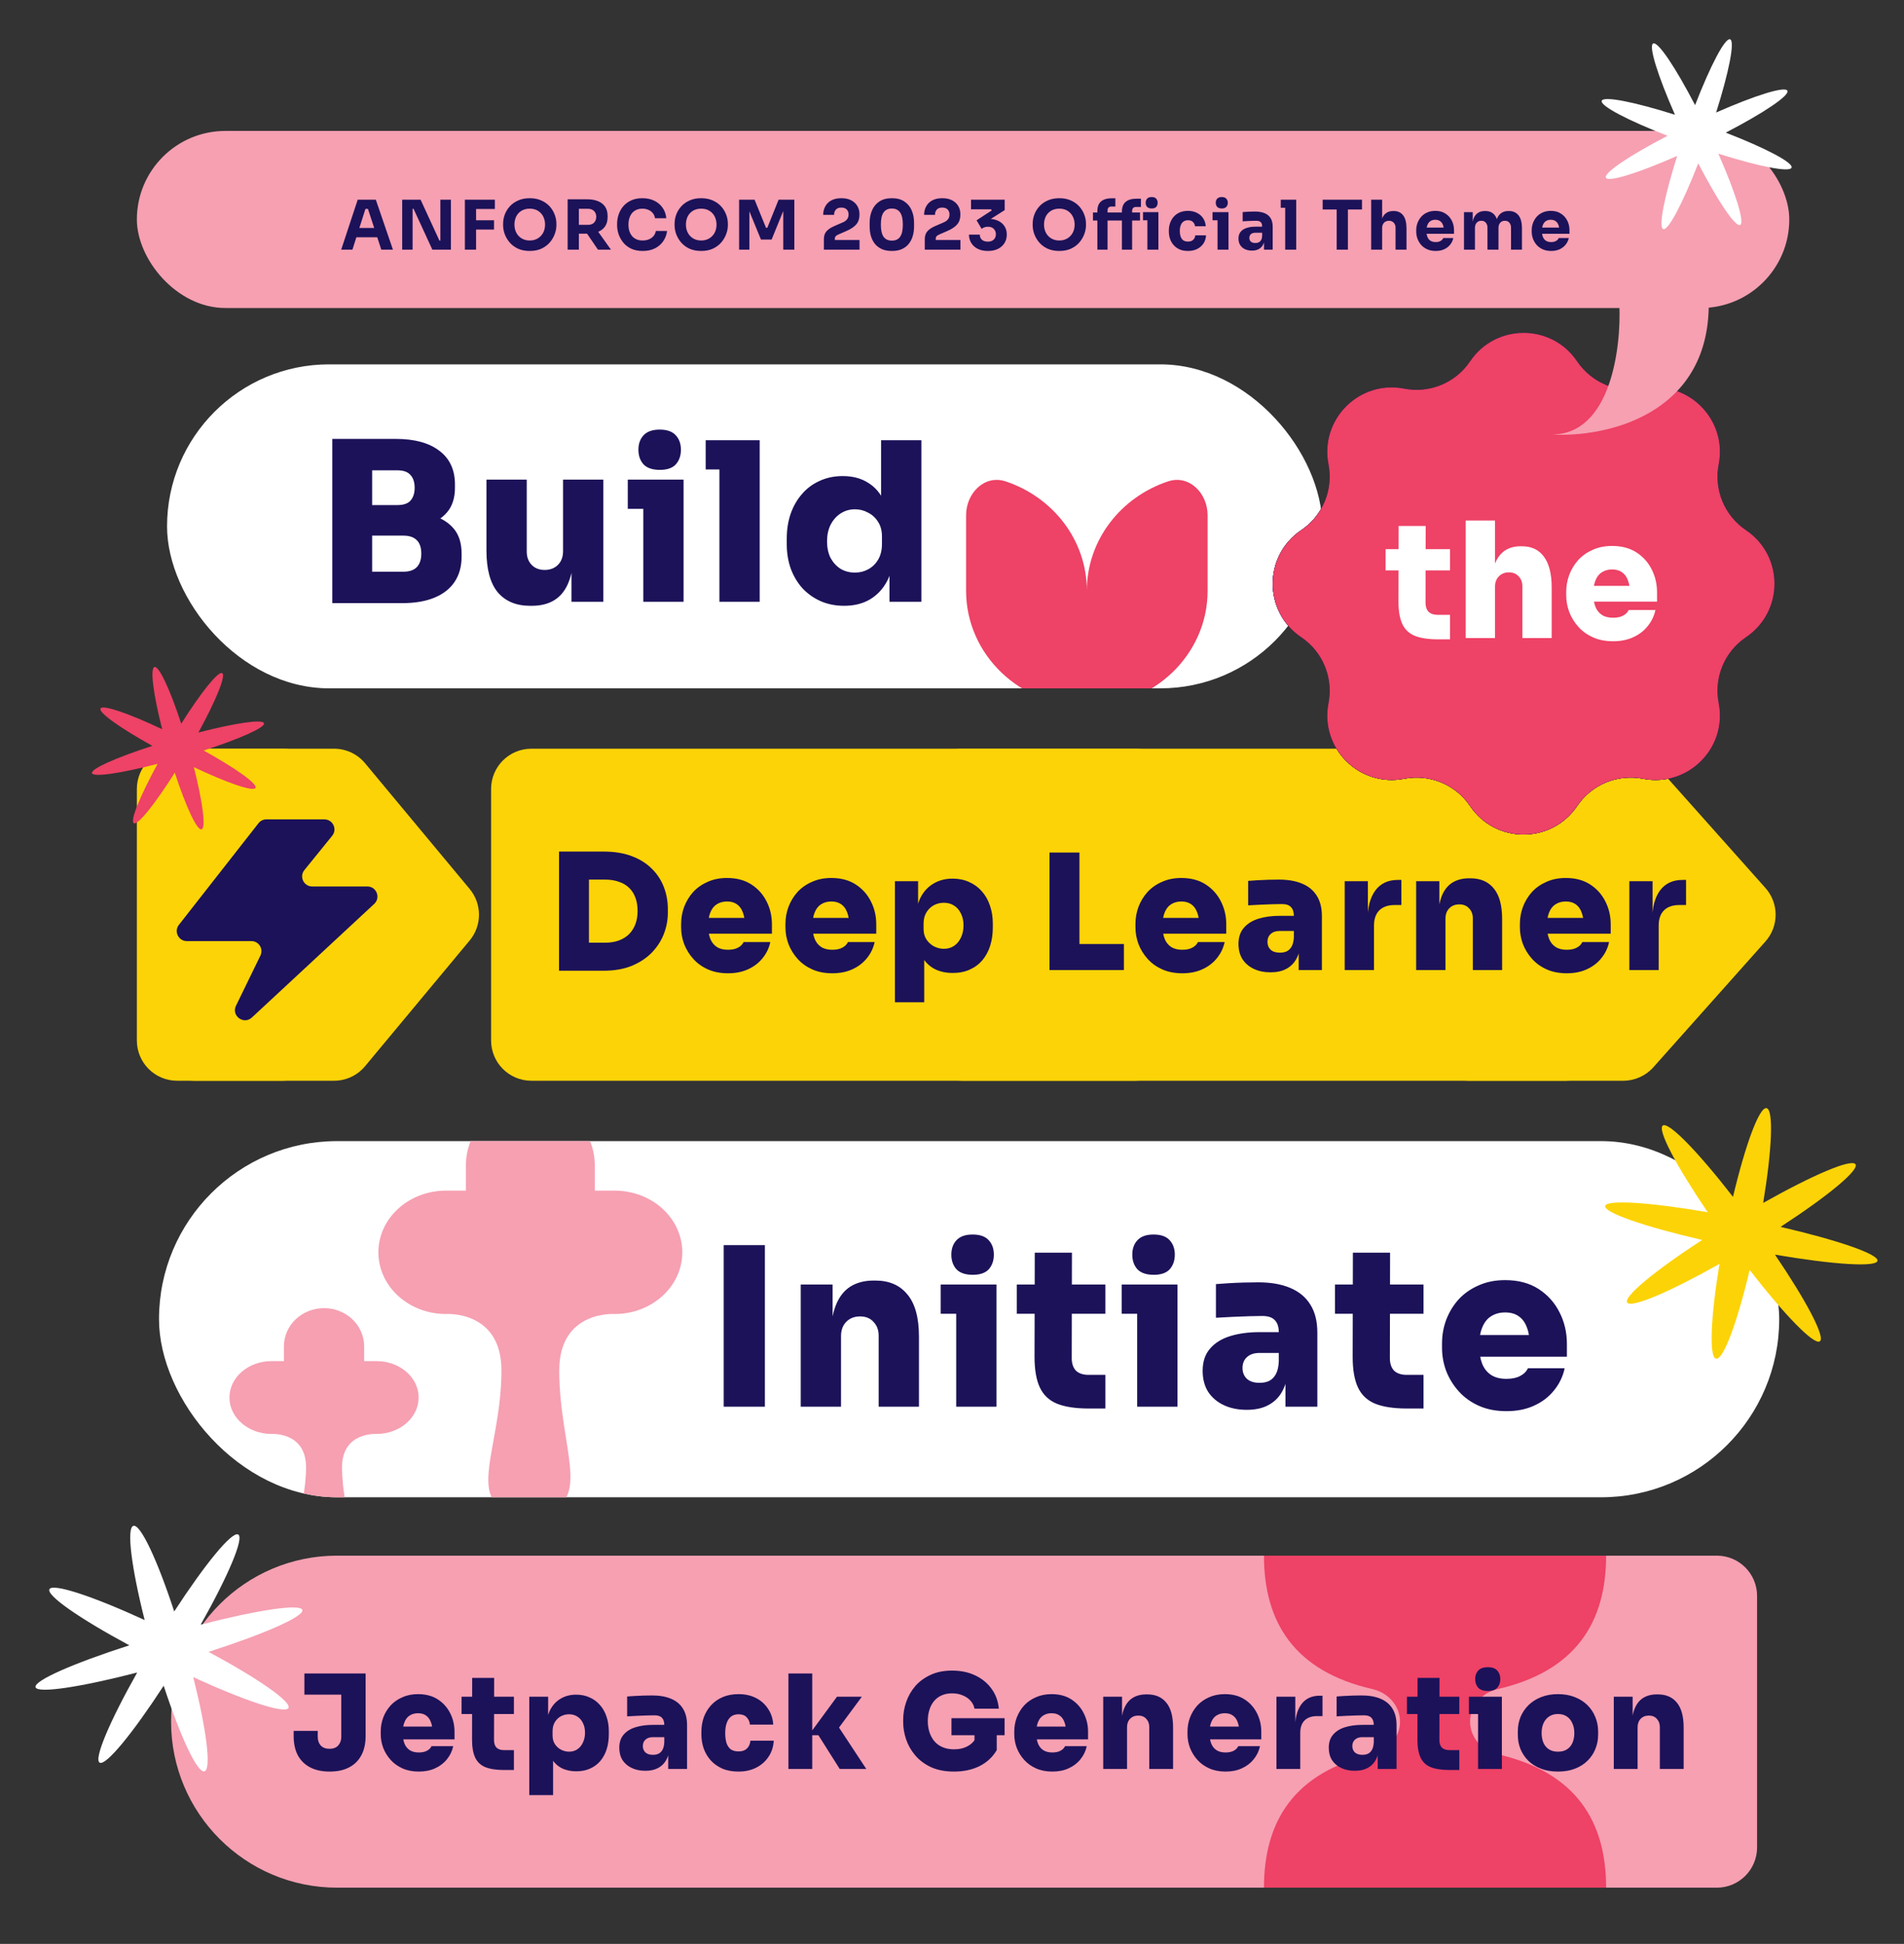 <svg width="946" height="966" viewBox="0 0 946 966" fill="none" xmlns="http://www.w3.org/2000/svg">
<rect x="0" y="0" width="946" height="966" fill="#333333" stroke="none"/>
<g clip-path="url(#clip0_1686_904)">
<rect x="83" y="181.066" width="574" height="161" rx="80.5" fill="white"/>
<path d="M540 293.566C540 268.411 523.144 247.028 499.666 239.226C489.184 235.742 480 245.02 480 256.066V293.566C480 325.322 506.863 351.066 540 351.066C573.137 351.066 600 325.322 600 293.566V256.066C600 245.02 590.816 235.742 580.334 239.226C556.856 247.028 540 268.411 540 293.566Z" fill="#EE4266"/>
</g>
<path d="M564 372.066C575.046 372.066 584 381.02 584 392.066V517.066C584 528.112 575.046 537.066 564 537.066H264C252.954 537.066 244 528.112 244 517.066V392.066C244 381.02 252.954 372.066 264 372.066L564 372.066Z" fill="#FCD307"/>
<path d="M778 372.066C789.046 372.066 798 381.02 798 392.066V517.066C798 528.112 789.046 537.066 778 537.066H478C466.954 537.066 458 528.112 458 517.066V392.066C458 381.02 466.954 372.066 478 372.066L778 372.066Z" fill="#FCD307"/>
<path d="M806.534 372.066C812.239 372.066 817.673 374.502 821.468 378.762L877.148 441.262C883.903 448.845 883.903 460.287 877.148 467.87L821.468 530.37C817.673 534.63 812.239 537.066 806.534 537.066H729.595C718.773 537.066 710 528.293 710 517.471C710 506.649 718.773 497.876 729.595 497.876H741.26C767.649 497.876 789.042 478.486 789.042 454.566C789.042 430.646 767.649 411.255 741.26 411.255H729.595C718.773 411.255 710 402.483 710 391.661C710 380.839 718.773 372.066 729.595 372.066H806.534Z" fill="#FCD307"/>
<path d="M182.701 299.726V284.106H200.411C203.418 284.106 205.655 283.336 207.121 281.796C208.588 280.256 209.321 278.019 209.321 275.086C209.321 272.153 208.588 269.953 207.121 268.486C205.655 266.946 203.418 266.176 200.411 266.176H182.701V254.076H199.751C205.398 254.076 210.458 254.773 214.931 256.166C219.405 257.486 222.925 259.686 225.491 262.766C228.058 265.846 229.341 269.953 229.341 275.086V276.626C229.341 281.466 228.205 285.609 225.931 289.056C223.658 292.503 220.321 295.143 215.921 296.976C211.521 298.809 206.131 299.726 199.751 299.726H182.701ZM165.101 299.726V218.106H184.901V299.726H165.101ZM182.701 263.096V250.996H197.441C200.448 250.996 202.611 250.263 203.931 248.796C205.325 247.256 206.021 245.129 206.021 242.416C206.021 239.629 205.325 237.503 203.931 236.036C202.611 234.496 200.448 233.726 197.441 233.726H182.701V218.106H196.561C205.948 218.106 213.208 220.086 218.341 224.046C223.475 227.933 226.041 233.506 226.041 240.766V242.416C226.041 247.476 224.721 251.546 222.081 254.626C219.515 257.633 215.995 259.796 211.521 261.116C207.121 262.436 202.135 263.096 196.561 263.096H182.701ZM263.363 301.046C256.47 301.046 251.116 298.809 247.303 294.336C243.563 289.789 241.693 282.859 241.693 273.546V238.346H261.713V274.096C261.713 276.809 262.52 279.009 264.133 280.696C265.746 282.383 267.91 283.226 270.623 283.226C273.336 283.226 275.536 282.383 277.223 280.696C278.91 279.009 279.753 276.736 279.753 273.876V238.346H299.773V299.066H283.933V273.546H285.033C285.033 279.779 284.226 284.949 282.613 289.056C281.073 293.089 278.763 296.096 275.683 298.076C272.603 300.056 268.79 301.046 264.243 301.046H263.363ZM319.616 299.066V238.346H339.636V299.066H319.616ZM311.916 252.866V238.346H339.636V252.866H311.916ZM327.866 233.506C324.199 233.506 321.486 232.589 319.726 230.756C318.039 228.849 317.196 226.429 317.196 223.496C317.196 220.563 318.039 218.179 319.726 216.346C321.486 214.439 324.163 213.486 327.756 213.486C331.423 213.486 334.099 214.439 335.786 216.346C337.473 218.179 338.316 220.563 338.316 223.496C338.316 226.429 337.473 228.849 335.786 230.756C334.099 232.589 331.459 233.506 327.866 233.506ZM357.434 299.066V218.766H377.454V299.066H357.434ZM350.614 233.286V218.766H377.454V233.286H350.614ZM419.388 301.046C415.135 301.046 411.248 300.276 407.728 298.736C404.281 297.196 401.275 295.069 398.708 292.356C396.215 289.569 394.271 286.306 392.878 282.566C391.558 278.826 390.898 274.756 390.898 270.356V267.716C390.898 263.316 391.521 259.246 392.768 255.506C394.088 251.693 395.958 248.393 398.378 245.606C400.798 242.746 403.731 240.546 407.178 239.006C410.625 237.393 414.475 236.586 418.728 236.586C423.641 236.586 427.821 237.686 431.268 239.886C434.788 242.013 437.465 245.129 439.298 249.236C441.205 253.343 442.231 258.329 442.378 264.196L437.758 260.786V218.766H457.778V299.066H441.938V274.426H444.138C443.991 279.853 442.891 284.583 440.838 288.616C438.785 292.576 435.925 295.656 432.258 297.856C428.665 299.983 424.375 301.046 419.388 301.046ZM424.778 284.546C427.198 284.546 429.398 283.996 431.378 282.896C433.431 281.796 435.081 280.183 436.328 278.056C437.575 275.929 438.198 273.363 438.198 270.356V266.616C438.198 263.683 437.538 261.226 436.218 259.246C434.971 257.266 433.321 255.763 431.268 254.736C429.288 253.636 427.125 253.086 424.778 253.086C422.138 253.086 419.755 253.783 417.628 255.176C415.575 256.496 413.925 258.366 412.678 260.786C411.505 263.133 410.918 265.883 410.918 269.036C410.918 272.189 411.505 274.939 412.678 277.286C413.925 279.559 415.575 281.356 417.628 282.676C419.755 283.923 422.138 284.546 424.778 284.546Z" fill="#1C1259"/>
<path d="M730.411 179.576C743.113 160.702 770.887 160.702 783.589 179.576C790.783 190.267 803.68 195.609 816.327 193.137C838.654 188.772 858.294 208.412 853.929 230.739C851.457 243.386 856.799 256.283 867.49 263.477C886.364 276.179 886.364 303.953 867.49 316.655C856.799 323.849 851.457 336.746 853.929 349.393C858.294 371.72 838.654 391.36 816.327 386.995C803.68 384.523 790.783 389.865 783.589 400.555C770.887 419.43 743.113 419.43 730.411 400.555C723.217 389.865 710.32 384.523 697.673 386.995C675.346 391.36 655.706 371.72 660.071 349.393C662.543 336.746 657.201 323.849 646.51 316.655C627.636 303.953 627.636 276.179 646.511 263.477C657.201 256.283 662.543 243.386 660.071 230.739C655.706 208.412 675.346 188.772 697.673 193.137C710.32 195.609 723.217 190.267 730.411 179.576Z" fill="#1C1259"/>
<path d="M730.411 179.576C743.113 160.702 770.887 160.702 783.589 179.576C790.783 190.267 803.68 195.609 816.327 193.137C838.654 188.772 858.294 208.412 853.929 230.739C851.457 243.386 856.799 256.283 867.49 263.477C886.364 276.179 886.364 303.953 867.49 316.655C856.799 323.849 851.457 336.746 853.929 349.393C858.294 371.72 838.654 391.36 816.327 386.995C803.68 384.523 790.783 389.865 783.589 400.555C770.887 419.43 743.113 419.43 730.411 400.555C723.217 389.865 710.32 384.523 697.673 386.995C675.346 391.36 655.706 371.72 660.071 349.393C662.543 336.746 657.201 323.849 646.51 316.655C627.636 303.953 627.636 276.179 646.511 263.477C657.201 256.283 662.543 243.386 660.071 230.739C655.706 208.412 675.346 188.772 697.673 193.137C710.32 195.609 723.217 190.267 730.411 179.576Z" fill="#1C1259"/>
<path d="M730.411 179.576C743.113 160.702 770.887 160.702 783.589 179.576C790.783 190.267 803.68 195.609 816.327 193.137C838.654 188.772 858.294 208.412 853.929 230.739C851.457 243.386 856.799 256.283 867.49 263.477C886.364 276.179 886.364 303.953 867.49 316.655C856.799 323.849 851.457 336.746 853.929 349.393C858.294 371.72 838.654 391.36 816.327 386.995C803.68 384.523 790.783 389.865 783.589 400.555C770.887 419.43 743.113 419.43 730.411 400.555C723.217 389.865 710.32 384.523 697.673 386.995C675.346 391.36 655.706 371.72 660.071 349.393C662.543 336.746 657.201 323.849 646.51 316.655C627.636 303.953 627.636 276.179 646.511 263.477C657.201 256.283 662.543 243.386 660.071 230.739C655.706 208.412 675.346 188.772 697.673 193.137C710.32 195.609 723.217 190.267 730.411 179.576Z" fill="#1C1259"/>
<path d="M730.411 179.576C743.113 160.702 770.887 160.702 783.589 179.576C790.783 190.267 803.68 195.609 816.327 193.137C838.654 188.772 858.294 208.412 853.929 230.739C851.457 243.386 856.799 256.283 867.49 263.477C886.364 276.179 886.364 303.953 867.49 316.655C856.799 323.849 851.457 336.746 853.929 349.393C858.294 371.72 838.654 391.36 816.327 386.995C803.68 384.523 790.783 389.865 783.589 400.555C770.887 419.43 743.113 419.43 730.411 400.555C723.217 389.865 710.32 384.523 697.673 386.995C675.346 391.36 655.706 371.72 660.071 349.393C662.543 336.746 657.201 323.849 646.51 316.655C627.636 303.953 627.636 276.179 646.511 263.477C657.201 256.283 662.543 243.386 660.071 230.739C655.706 208.412 675.346 188.772 697.673 193.137C710.32 195.609 723.217 190.267 730.411 179.576Z" fill="#EE4266"/>
<path d="M714.431 317.706C709.631 317.706 705.791 317.119 702.911 315.946C700.084 314.773 698.031 312.826 696.751 310.106C695.471 307.386 694.831 303.706 694.831 299.066L694.911 261.386H708.351L708.271 299.466C708.271 301.439 708.778 302.959 709.791 304.026C710.858 305.039 712.378 305.546 714.351 305.546H720.431V317.706H714.431ZM688.431 283.466V272.906H720.431V283.466H688.431ZM728.235 317.066V258.666H742.795V291.946H740.875C740.875 287.466 741.435 283.706 742.555 280.666C743.675 277.626 745.302 275.333 747.435 273.786C749.622 272.239 752.315 271.466 755.515 271.466H756.155C760.955 271.466 764.608 273.199 767.115 276.666C769.675 280.133 770.955 285.226 770.955 291.946V317.066H756.395V291.386C756.395 289.359 755.782 287.706 754.555 286.426C753.328 285.093 751.702 284.426 749.675 284.426C747.648 284.426 745.995 285.093 744.715 286.426C743.435 287.706 742.795 289.413 742.795 291.546V317.066H728.235ZM801.455 318.666C797.722 318.666 794.415 318.026 791.535 316.746C788.655 315.466 786.228 313.733 784.255 311.546C782.282 309.359 780.762 306.906 779.695 304.186C778.682 301.466 778.175 298.666 778.175 295.786V294.186C778.175 291.199 778.682 288.346 779.695 285.626C780.762 282.853 782.255 280.399 784.175 278.266C786.148 276.133 788.548 274.453 791.375 273.226C794.202 271.946 797.402 271.306 800.975 271.306C805.722 271.306 809.748 272.373 813.055 274.506C816.362 276.639 818.895 279.466 820.655 282.986C822.415 286.453 823.295 290.239 823.295 294.346V298.986H784.255V291.146H814.895L809.855 294.666C809.855 292.159 809.508 290.053 808.815 288.346C808.175 286.586 807.188 285.253 805.855 284.346C804.575 283.439 802.948 282.986 800.975 282.986C799.055 282.986 797.375 283.439 795.935 284.346C794.548 285.199 793.482 286.533 792.735 288.346C791.988 290.106 791.615 292.346 791.615 295.066C791.615 297.519 791.962 299.653 792.655 301.466C793.348 303.226 794.415 304.586 795.855 305.546C797.295 306.506 799.162 306.986 801.455 306.986C803.482 306.986 805.135 306.639 806.415 305.946C807.748 305.253 808.682 304.319 809.215 303.146H822.495C821.855 306.133 820.575 308.799 818.655 311.146C816.788 313.493 814.388 315.333 811.455 316.666C808.575 317.999 805.242 318.666 801.455 318.666Z" fill="white"/>
<path d="M140.432 372.066C151.477 372.066 160.432 381.02 160.432 392.066V517.066C160.432 528.112 151.477 537.066 140.432 537.066H88C76.954 537.066 68 528.112 68 517.066L68 392.066C68 381.02 76.954 372.066 88 372.066H140.432Z" fill="#FCD307"/>
<path d="M165.995 372.066C171.937 372.066 177.571 374.708 181.371 379.276L233.361 441.776C239.526 449.188 239.526 459.944 233.361 467.356L181.371 529.856C177.571 534.424 171.937 537.066 165.995 537.066H96.458C85.636 537.066 76.863 528.293 76.863 517.471C76.863 506.649 85.636 497.876 96.458 497.876H106.052C130.692 497.876 150.667 478.486 150.667 454.566C150.667 430.646 130.692 411.255 106.052 411.255H96.458C85.636 411.255 76.863 402.483 76.863 391.661C76.863 380.839 85.636 372.066 96.458 372.066H165.995Z" fill="#FCD307"/>
<path fill-rule="evenodd" clip-rule="evenodd" d="M128.428 409.097C129.376 407.887 130.828 407.18 132.365 407.18H161.164C165.371 407.18 167.697 412.059 165.048 415.328L151.232 432.377C148.583 435.645 150.909 440.525 155.116 440.525H182.523C187.067 440.525 189.255 446.096 185.926 449.188L125.15 505.646C121.093 509.414 114.827 504.772 117.251 499.794L129.39 474.86C131.007 471.539 128.588 467.671 124.894 467.671H92.827C88.659 467.671 86.32 462.87 88.89 459.588L128.428 409.097Z" fill="#1C1259"/>
<path d="M98.581 364.015C116.788 359.319 130.561 357.27 131.179 359.402C131.798 361.534 119.068 367.175 101.176 372.956C117.14 381.8 128.099 389.585 126.939 391.556C125.779 393.527 112.866 389.063 96.312 381.223C100.681 398.426 102.407 411.485 100.148 412.14C97.889 412.796 92.357 400.841 86.838 383.972C77.053 399.457 68.535 410.14 66.5 409.096C64.466 408.052 69.555 395.61 78.304 379.594C60.097 384.289 46.325 386.339 45.706 384.207C45.087 382.075 57.817 376.433 75.709 370.652C59.745 361.808 48.786 354.024 49.946 352.053C51.106 350.082 64.019 354.545 80.573 362.386C76.204 345.183 74.478 332.124 76.737 331.469C78.996 330.813 84.528 342.767 90.047 359.636C99.832 344.152 108.35 333.469 110.385 334.513C112.419 335.557 107.33 347.999 98.581 364.015Z" fill="#EE4266"/>
<path d="M291.025 482.386V468.466H300.625C303.132 468.466 305.372 468.119 307.345 467.426C309.372 466.679 311.078 465.639 312.465 464.306C313.852 462.919 314.918 461.266 315.665 459.346C316.412 457.373 316.785 455.159 316.785 452.706C316.785 450.146 316.412 447.906 315.665 445.986C314.918 444.013 313.852 442.386 312.465 441.106C311.078 439.773 309.372 438.786 307.345 438.146C305.372 437.453 303.132 437.106 300.625 437.106H291.025V423.186H299.985C305.265 423.186 309.878 423.933 313.825 425.426C317.825 426.919 321.158 428.999 323.825 431.666C326.492 434.279 328.492 437.319 329.825 440.786C331.158 444.253 331.825 447.933 331.825 451.826V453.586C331.825 457.159 331.158 460.679 329.825 464.146C328.492 467.559 326.492 470.653 323.825 473.426C321.158 476.146 317.825 478.333 313.825 479.986C309.878 481.586 305.265 482.386 299.985 482.386H291.025ZM277.745 482.386V423.186H292.625V482.386H277.745ZM361.691 483.666C357.957 483.666 354.651 483.026 351.771 481.746C348.891 480.466 346.464 478.733 344.491 476.546C342.517 474.359 340.997 471.906 339.931 469.186C338.917 466.466 338.411 463.666 338.411 460.786V459.186C338.411 456.199 338.917 453.346 339.931 450.626C340.997 447.853 342.491 445.399 344.411 443.266C346.384 441.133 348.784 439.453 351.611 438.226C354.437 436.946 357.637 436.306 361.211 436.306C365.957 436.306 369.984 437.373 373.291 439.506C376.597 441.639 379.131 444.466 380.891 447.986C382.651 451.453 383.531 455.239 383.531 459.346V463.986H344.491V456.146H375.131L370.091 459.666C370.091 457.159 369.744 455.053 369.051 453.346C368.411 451.586 367.424 450.253 366.091 449.346C364.811 448.439 363.184 447.986 361.211 447.986C359.291 447.986 357.611 448.439 356.171 449.346C354.784 450.199 353.717 451.533 352.971 453.346C352.224 455.106 351.851 457.346 351.851 460.066C351.851 462.519 352.197 464.653 352.891 466.466C353.584 468.226 354.651 469.586 356.091 470.546C357.531 471.506 359.397 471.986 361.691 471.986C363.717 471.986 365.371 471.639 366.651 470.946C367.984 470.253 368.917 469.319 369.451 468.146H382.731C382.091 471.133 380.811 473.799 378.891 476.146C377.024 478.493 374.624 480.333 371.691 481.666C368.811 482.999 365.477 483.666 361.691 483.666ZM413.525 483.666C409.792 483.666 406.485 483.026 403.605 481.746C400.725 480.466 398.298 478.733 396.325 476.546C394.352 474.359 392.832 471.906 391.765 469.186C390.752 466.466 390.245 463.666 390.245 460.786V459.186C390.245 456.199 390.752 453.346 391.765 450.626C392.832 447.853 394.325 445.399 396.245 443.266C398.218 441.133 400.618 439.453 403.445 438.226C406.272 436.946 409.472 436.306 413.045 436.306C417.792 436.306 421.818 437.373 425.125 439.506C428.432 441.639 430.965 444.466 432.725 447.986C434.485 451.453 435.365 455.239 435.365 459.346V463.986H396.325V456.146H426.965L421.925 459.666C421.925 457.159 421.578 455.053 420.885 453.346C420.245 451.586 419.258 450.253 417.925 449.346C416.645 448.439 415.018 447.986 413.045 447.986C411.125 447.986 409.445 448.439 408.005 449.346C406.618 450.199 405.552 451.533 404.805 453.346C404.058 455.106 403.685 457.346 403.685 460.066C403.685 462.519 404.032 464.653 404.725 466.466C405.418 468.226 406.485 469.586 407.925 470.546C409.365 471.506 411.232 471.986 413.525 471.986C415.552 471.986 417.205 471.639 418.485 470.946C419.818 470.253 420.752 469.319 421.285 468.146H434.565C433.925 471.133 432.645 473.799 430.725 476.146C428.858 478.493 426.458 480.333 423.525 481.666C420.645 482.999 417.312 483.666 413.525 483.666ZM444.639 498.066V437.906H456.159V456.946H454.879C455.039 452.626 455.893 448.946 457.439 445.906C459.039 442.866 461.199 440.573 463.919 439.026C466.639 437.426 469.759 436.626 473.279 436.626C476.319 436.626 479.066 437.186 481.519 438.306C483.973 439.373 486.079 440.919 487.839 442.946C489.599 444.919 490.933 447.266 491.839 449.986C492.799 452.706 493.279 455.693 493.279 458.946V460.866C493.279 464.119 492.853 467.133 491.999 469.906C491.146 472.626 489.866 475.026 488.159 477.106C486.453 479.133 484.346 480.706 481.839 481.826C479.386 482.946 476.559 483.506 473.359 483.506C469.946 483.506 466.933 482.839 464.319 481.506C461.706 480.119 459.626 478.066 458.079 475.346C456.586 472.573 455.786 469.106 455.679 464.946L459.199 469.266V498.066H444.639ZM468.959 471.506C470.879 471.506 472.559 471.026 473.999 470.066C475.493 469.053 476.639 467.666 477.439 465.906C478.293 464.146 478.719 462.146 478.719 459.906C478.719 457.613 478.293 455.639 477.439 453.986C476.639 452.279 475.519 450.973 474.079 450.066C472.639 449.106 470.933 448.626 468.959 448.626C467.199 448.626 465.546 449.026 463.999 449.826C462.506 450.626 461.279 451.799 460.319 453.346C459.359 454.893 458.879 456.759 458.879 458.946V461.666C458.879 463.746 459.386 465.533 460.399 467.026C461.413 468.466 462.693 469.586 464.239 470.386C465.786 471.133 467.359 471.506 468.959 471.506ZM521.448 482.066V423.666H536.328V482.066H521.448ZM534.728 482.066V469.106H558.408V482.066H534.728ZM587.425 483.666C583.692 483.666 580.385 483.026 577.505 481.746C574.625 480.466 572.198 478.733 570.225 476.546C568.252 474.359 566.732 471.906 565.665 469.186C564.652 466.466 564.145 463.666 564.145 460.786V459.186C564.145 456.199 564.652 453.346 565.665 450.626C566.732 447.853 568.225 445.399 570.145 443.266C572.118 441.133 574.518 439.453 577.345 438.226C580.172 436.946 583.372 436.306 586.945 436.306C591.692 436.306 595.718 437.373 599.025 439.506C602.332 441.639 604.865 444.466 606.625 447.986C608.385 451.453 609.265 455.239 609.265 459.346V463.986H570.225V456.146H600.865L595.825 459.666C595.825 457.159 595.478 455.053 594.785 453.346C594.145 451.586 593.158 450.253 591.825 449.346C590.545 448.439 588.918 447.986 586.945 447.986C585.025 447.986 583.345 448.439 581.905 449.346C580.518 450.199 579.452 451.533 578.705 453.346C577.958 455.106 577.585 457.346 577.585 460.066C577.585 462.519 577.932 464.653 578.625 466.466C579.318 468.226 580.385 469.586 581.825 470.546C583.265 471.506 585.132 471.986 587.425 471.986C589.452 471.986 591.105 471.639 592.385 470.946C593.718 470.253 594.652 469.319 595.185 468.146H608.465C607.825 471.133 606.545 473.799 604.625 476.146C602.758 478.493 600.358 480.333 597.425 481.666C594.545 482.999 591.212 483.666 587.425 483.666ZM645.259 482.066V469.106H642.859V455.266C642.859 453.239 642.379 451.746 641.419 450.786C640.513 449.773 638.993 449.266 636.859 449.266C635.846 449.266 634.353 449.293 632.379 449.346C630.406 449.399 628.326 449.479 626.139 449.586C623.953 449.693 621.953 449.799 620.139 449.906V437.746C621.419 437.639 622.939 437.533 624.699 437.426C626.459 437.319 628.273 437.239 630.139 437.186C632.059 437.133 633.819 437.106 635.419 437.106C639.953 437.106 643.793 437.773 646.939 439.106C650.139 440.439 652.566 442.439 654.219 445.106C655.926 447.773 656.779 451.159 656.779 455.266V482.066H645.259ZM631.259 483.186C628.166 483.186 625.419 482.626 623.019 481.506C620.619 480.386 618.726 478.786 617.339 476.706C616.006 474.573 615.339 472.039 615.339 469.106C615.339 465.799 616.219 463.133 617.979 461.106C619.739 459.026 622.166 457.506 625.259 456.546C628.353 455.586 631.899 455.106 635.899 455.106H644.459V462.626H635.899C633.926 462.626 632.406 463.133 631.339 464.146C630.273 465.106 629.739 466.413 629.739 468.066C629.739 469.666 630.273 470.973 631.339 471.986C632.406 472.946 633.926 473.426 635.899 473.426C637.179 473.426 638.299 473.213 639.259 472.786C640.273 472.306 641.099 471.506 641.739 470.386C642.379 469.266 642.753 467.719 642.859 465.746L646.219 468.946C645.953 471.986 645.206 474.573 643.979 476.706C642.806 478.786 641.153 480.386 639.019 481.506C636.939 482.626 634.353 483.186 631.259 483.186ZM668.108 482.066V437.906H679.628V457.106H679.468C679.468 450.919 680.748 446.066 683.308 442.546C685.921 439.026 689.655 437.266 694.508 437.266H696.268V449.746H692.908C689.655 449.746 687.121 450.626 685.308 452.386C683.548 454.146 682.668 456.679 682.668 459.986V482.066H668.108ZM703.614 482.066V437.906H715.134V456.866H714.494C714.494 452.279 715.081 448.493 716.254 445.506C717.428 442.466 719.161 440.199 721.454 438.706C723.801 437.213 726.628 436.466 729.934 436.466H730.574C735.588 436.466 739.454 438.146 742.174 441.506C744.948 444.813 746.334 449.906 746.334 456.786V482.066H731.774V456.386C731.774 454.359 731.161 452.706 729.934 451.426C728.761 450.093 727.134 449.426 725.054 449.426C722.974 449.426 721.294 450.093 720.014 451.426C718.788 452.706 718.174 454.413 718.174 456.546V482.066H703.614ZM778.434 483.666C774.701 483.666 771.394 483.026 768.514 481.746C765.634 480.466 763.208 478.733 761.234 476.546C759.261 474.359 757.741 471.906 756.674 469.186C755.661 466.466 755.154 463.666 755.154 460.786V459.186C755.154 456.199 755.661 453.346 756.674 450.626C757.741 447.853 759.234 445.399 761.154 443.266C763.128 441.133 765.528 439.453 768.354 438.226C771.181 436.946 774.381 436.306 777.954 436.306C782.701 436.306 786.728 437.373 790.034 439.506C793.341 441.639 795.874 444.466 797.634 447.986C799.394 451.453 800.274 455.239 800.274 459.346V463.986H761.234V456.146H791.874L786.834 459.666C786.834 457.159 786.488 455.053 785.794 453.346C785.154 451.586 784.168 450.253 782.834 449.346C781.554 448.439 779.928 447.986 777.954 447.986C776.034 447.986 774.354 448.439 772.914 449.346C771.528 450.199 770.461 451.533 769.714 453.346C768.968 455.106 768.594 457.346 768.594 460.066C768.594 462.519 768.941 464.653 769.634 466.466C770.328 468.226 771.394 469.586 772.834 470.546C774.274 471.506 776.141 471.986 778.434 471.986C780.461 471.986 782.114 471.639 783.394 470.946C784.728 470.253 785.661 469.319 786.194 468.146H799.474C798.834 471.133 797.554 473.799 795.634 476.146C793.768 478.493 791.368 480.333 788.434 481.666C785.554 482.999 782.221 483.666 778.434 483.666ZM809.549 482.066V437.906H821.069V457.106H820.909C820.909 450.919 822.189 446.066 824.749 442.546C827.362 439.026 831.095 437.266 835.949 437.266H837.709V449.746H834.349C831.095 449.746 828.562 450.626 826.749 452.386C824.989 454.146 824.109 456.679 824.109 459.986V482.066H809.549Z" fill="#1C1259"/>
<g clip-path="url(#clip1_1686_904)">
<rect x="79" y="567.066" width="805" height="177" rx="88.5" fill="white"/>
<path d="M161 650.066C149.988 650.066 141.06 658.567 141.06 669.053V676.392H134.92C123.366 676.392 114 684.495 114 694.49C114 704.485 123.366 712.588 134.92 712.588C134.92 712.588 152.06 711.446 152.06 729.146C152.06 752.383 139.832 769.083 157.83 770.91C159.887 771.119 161.073 771.117 163.13 770.91C181.185 769.093 169.94 752.383 169.94 729.146C169.94 711.446 187.08 712.588 187.08 712.588C198.634 712.588 208 704.485 208 694.49C208 684.495 198.634 676.392 187.08 676.392H180.94V669.053C180.94 658.567 172.012 650.066 161 650.066Z" fill="#F6A0B2"/>
<path d="M263.5 547.066C245.81 547.066 231.469 561.468 231.469 579.235V591.668H221.605C203.046 591.668 188 605.396 188 622.33C188 639.264 203.046 652.992 221.605 652.992C221.605 652.992 249.138 651.057 249.138 681.045C249.138 720.414 229.497 748.707 258.408 751.802C261.713 752.155 263.618 752.152 266.922 751.802C295.925 748.724 277.862 720.414 277.862 681.045C277.862 651.057 305.395 652.992 305.395 652.992C323.954 652.992 339 639.264 339 622.33C339 605.396 323.954 591.668 305.395 591.668H295.531V579.235C295.531 561.468 281.19 547.066 263.5 547.066Z" fill="#F6A0B2"/>
<path d="M359.575 699.066V618.766H380.035V699.066H359.575ZM397.843 699.066V638.346H413.683V664.416H412.803C412.803 658.109 413.61 652.903 415.223 648.796C416.837 644.616 419.22 641.499 422.373 639.446C425.6 637.393 429.487 636.366 434.033 636.366H434.913C441.807 636.366 447.123 638.676 450.863 643.296C454.677 647.843 456.583 654.846 456.583 664.306V699.066H436.563V663.756C436.563 660.969 435.72 658.696 434.033 656.936C432.42 655.103 430.183 654.186 427.323 654.186C424.463 654.186 422.153 655.103 420.393 656.936C418.707 658.696 417.863 661.043 417.863 663.976V699.066H397.843ZM475.091 699.066V638.346H495.111V699.066H475.091ZM467.391 652.866V638.346H495.111V652.866H467.391ZM483.341 633.506C479.674 633.506 476.961 632.589 475.201 630.756C473.514 628.849 472.671 626.429 472.671 623.496C472.671 620.563 473.514 618.179 475.201 616.346C476.961 614.439 479.637 613.486 483.231 613.486C486.897 613.486 489.574 614.439 491.261 616.346C492.947 618.179 493.791 620.563 493.791 623.496C493.791 626.429 492.947 628.849 491.261 630.756C489.574 632.589 486.934 633.506 483.341 633.506ZM540.958 699.946C534.358 699.946 529.078 699.139 525.118 697.526C521.232 695.913 518.408 693.236 516.648 689.496C514.888 685.756 514.008 680.696 514.008 674.316L514.118 622.506H532.598L532.488 674.866C532.488 677.579 533.185 679.669 534.578 681.136C536.045 682.529 538.135 683.226 540.848 683.226H549.208V699.946H540.958ZM505.208 652.866V638.346H549.208V652.866H505.208ZM564.999 699.066V638.346H585.019V699.066H564.999ZM557.299 652.866V638.346H585.019V652.866H557.299ZM573.249 633.506C569.582 633.506 566.869 632.589 565.109 630.756C563.422 628.849 562.579 626.429 562.579 623.496C562.579 620.563 563.422 618.179 565.109 616.346C566.869 614.439 569.545 613.486 573.139 613.486C576.805 613.486 579.482 614.439 581.169 616.346C582.855 618.179 583.699 620.563 583.699 623.496C583.699 626.429 582.855 628.849 581.169 630.756C579.482 632.589 576.842 633.506 573.249 633.506ZM638.676 699.066V681.246H635.376V662.216C635.376 659.429 634.716 657.376 633.396 656.056C632.15 654.663 630.06 653.966 627.126 653.966C625.733 653.966 623.68 654.003 620.966 654.076C618.253 654.149 615.393 654.259 612.386 654.406C609.38 654.553 606.63 654.699 604.136 654.846V638.126C605.896 637.979 607.986 637.833 610.406 637.686C612.826 637.539 615.32 637.429 617.886 637.356C620.526 637.283 622.946 637.246 625.146 637.246C631.38 637.246 636.66 638.163 640.986 639.996C645.386 641.829 648.723 644.579 650.996 648.246C653.343 651.913 654.516 656.569 654.516 662.216V699.066H638.676ZM619.426 700.606C615.173 700.606 611.396 699.836 608.096 698.296C604.796 696.756 602.193 694.556 600.286 691.696C598.453 688.763 597.536 685.279 597.536 681.246C597.536 676.699 598.746 673.033 601.166 670.246C603.586 667.386 606.923 665.296 611.176 663.976C615.43 662.656 620.306 661.996 625.806 661.996H637.576V672.336H625.806C623.093 672.336 621.003 673.033 619.536 674.426C618.07 675.746 617.336 677.543 617.336 679.816C617.336 682.016 618.07 683.813 619.536 685.206C621.003 686.526 623.093 687.186 625.806 687.186C627.566 687.186 629.106 686.893 630.426 686.306C631.82 685.646 632.956 684.546 633.836 683.006C634.716 681.466 635.23 679.339 635.376 676.626L639.996 681.026C639.63 685.206 638.603 688.763 636.916 691.696C635.303 694.556 633.03 696.756 630.096 698.296C627.236 699.836 623.68 700.606 619.426 700.606ZM699.023 699.946C692.423 699.946 687.143 699.139 683.183 697.526C679.297 695.913 676.473 693.236 674.713 689.496C672.953 685.756 672.073 680.696 672.073 674.316L672.183 622.506H690.663L690.553 674.866C690.553 677.579 691.25 679.669 692.643 681.136C694.11 682.529 696.2 683.226 698.913 683.226H707.273V699.946H699.023ZM663.273 652.866V638.346H707.273V652.866H663.273ZM748.479 701.266C743.345 701.266 738.799 700.386 734.839 698.626C730.879 696.866 727.542 694.483 724.829 691.476C722.115 688.469 720.025 685.096 718.559 681.356C717.165 677.616 716.469 673.766 716.469 669.806V667.606C716.469 663.499 717.165 659.576 718.559 655.836C720.025 652.023 722.079 648.649 724.719 645.716C727.432 642.783 730.732 640.473 734.619 638.786C738.505 637.026 742.905 636.146 747.819 636.146C754.345 636.146 759.882 637.613 764.429 640.546C768.975 643.479 772.459 647.366 774.879 652.206C777.299 656.973 778.509 662.179 778.509 667.826V674.206H724.829V663.426H766.959L760.029 668.266C760.029 664.819 759.552 661.923 758.599 659.576C757.719 657.156 756.362 655.323 754.529 654.076C752.769 652.829 750.532 652.206 747.819 652.206C745.179 652.206 742.869 652.829 740.889 654.076C738.982 655.249 737.515 657.083 736.489 659.576C735.462 661.996 734.949 665.076 734.949 668.816C734.949 672.189 735.425 675.123 736.379 677.616C737.332 680.036 738.799 681.906 740.779 683.226C742.759 684.546 745.325 685.206 748.479 685.206C751.265 685.206 753.539 684.729 755.299 683.776C757.132 682.823 758.415 681.539 759.149 679.926H777.409C776.529 684.033 774.769 687.699 772.129 690.926C769.562 694.153 766.262 696.683 762.229 698.516C758.269 700.349 753.685 701.266 748.479 701.266Z" fill="#1C1259"/>
</g>
<path d="M167.5 938.066C121.937 938.066 85 901.129 85 855.566C85 810.002 121.937 773.066 167.5 773.066L853 773.066C864.046 773.066 873 782.02 873 793.066V918.066C873 929.112 864.046 938.066 853 938.066L167.5 938.066Z" fill="#F6A0B2"/>
<path d="M99.717 807.357C127.947 800.071 149.283 796.836 150.217 800.06C151.15 803.284 131.387 811.95 103.632 820.877C128.238 834.124 145.111 845.814 143.294 848.811C141.477 851.808 121.543 845.167 96.012 833.446C102.58 859.466 105.106 879.232 101.603 880.247C98.1 881.261 89.672 863.204 81.32 837.701C66.003 861.251 52.702 877.515 49.564 875.953C46.427 874.391 54.443 855.494 68.163 831.149C39.933 838.434 18.596 841.669 17.663 838.445C16.729 835.221 36.493 826.555 64.248 817.628C39.641 804.381 22.769 792.691 24.585 789.695C26.402 786.698 46.336 793.338 71.868 805.059C65.299 779.039 62.774 759.273 66.277 758.258C69.78 757.244 78.208 775.301 86.559 800.804C101.877 777.254 115.178 760.99 118.315 762.552C121.452 764.114 113.437 783.011 99.717 807.357Z" fill="white"/>
<path d="M695.59 855.566C695.59 847.683 689.67 841.165 681.986 839.406C643.117 830.508 628 806.21 628 773.066H798C798 806.21 782.883 830.508 744.014 839.406C736.33 841.165 730.41 847.683 730.41 855.566C730.41 863.449 736.33 869.967 744.014 871.726C782.883 880.623 798 904.922 798 938.066H628C628 904.922 643.117 880.623 681.986 871.726C689.67 869.967 695.59 863.449 695.59 855.566Z" fill="#EE4266"/>
<path d="M163.781 880.366C160.011 880.366 156.783 879.673 154.096 878.286C151.453 876.899 149.416 874.906 147.986 872.306C146.599 869.663 145.906 866.478 145.906 862.751V860.151H157.866V863.141C157.866 864.874 158.364 866.304 159.361 867.431C160.401 868.514 161.853 869.056 163.716 869.056C165.579 869.056 167.009 868.514 168.006 867.431C169.046 866.304 169.566 864.874 169.566 863.141V840.846H181.656V862.751C181.656 866.478 180.941 869.663 179.511 872.306C178.124 874.906 176.109 876.899 173.466 878.286C170.823 879.673 167.594 880.366 163.781 880.366ZM151.236 842.146V831.616H181.656V842.146H151.236ZM208.082 880.366C205.049 880.366 202.362 879.846 200.022 878.806C197.682 877.766 195.71 876.358 194.107 874.581C192.504 872.804 191.269 870.811 190.402 868.601C189.579 866.391 189.167 864.116 189.167 861.776V860.476C189.167 858.049 189.579 855.731 190.402 853.521C191.269 851.268 192.482 849.274 194.042 847.541C195.645 845.808 197.595 844.443 199.892 843.446C202.189 842.406 204.789 841.886 207.692 841.886C211.549 841.886 214.82 842.753 217.507 844.486C220.194 846.219 222.252 848.516 223.682 851.376C225.112 854.193 225.827 857.269 225.827 860.606V864.376H194.107V858.006H219.002L214.907 860.866C214.907 858.829 214.625 857.118 214.062 855.731C213.542 854.301 212.74 853.218 211.657 852.481C210.617 851.744 209.295 851.376 207.692 851.376C206.132 851.376 204.767 851.744 203.597 852.481C202.47 853.174 201.604 854.258 200.997 855.731C200.39 857.161 200.087 858.981 200.087 861.191C200.087 863.184 200.369 864.918 200.932 866.391C201.495 867.821 202.362 868.926 203.532 869.706C204.702 870.486 206.219 870.876 208.082 870.876C209.729 870.876 211.072 870.594 212.112 870.031C213.195 869.468 213.954 868.709 214.387 867.756H225.177C224.657 870.183 223.617 872.349 222.057 874.256C220.54 876.163 218.59 877.658 216.207 878.741C213.867 879.824 211.159 880.366 208.082 880.366ZM250.457 879.586C246.557 879.586 243.437 879.109 241.097 878.156C238.801 877.203 237.132 875.621 236.092 873.411C235.052 871.201 234.532 868.211 234.532 864.441L234.597 833.826H245.517L245.452 864.766C245.452 866.369 245.864 867.604 246.687 868.471C247.554 869.294 248.789 869.706 250.392 869.706H255.332V879.586H250.457ZM229.332 851.766V843.186H255.332V851.766H229.332ZM262.973 892.066V843.186H272.333V858.656H271.293C271.423 855.146 272.116 852.156 273.373 849.686C274.673 847.216 276.428 845.353 278.638 844.096C280.848 842.796 283.383 842.146 286.243 842.146C288.713 842.146 290.945 842.601 292.938 843.511C294.931 844.378 296.643 845.634 298.073 847.281C299.503 848.884 300.586 850.791 301.323 853.001C302.103 855.211 302.493 857.638 302.493 860.281V861.841C302.493 864.484 302.146 866.933 301.453 869.186C300.76 871.396 299.72 873.346 298.333 875.036C296.946 876.683 295.235 877.961 293.198 878.871C291.205 879.781 288.908 880.236 286.308 880.236C283.535 880.236 281.086 879.694 278.963 878.611C276.84 877.484 275.15 875.816 273.893 873.606C272.68 871.353 272.03 868.536 271.943 865.156L274.803 868.666V892.066H262.973ZM282.733 870.486C284.293 870.486 285.658 870.096 286.828 869.316C288.041 868.493 288.973 867.366 289.623 865.936C290.316 864.506 290.663 862.881 290.663 861.061C290.663 859.198 290.316 857.594 289.623 856.251C288.973 854.864 288.063 853.803 286.893 853.066C285.723 852.286 284.336 851.896 282.733 851.896C281.303 851.896 279.96 852.221 278.703 852.871C277.49 853.521 276.493 854.474 275.713 855.731C274.933 856.988 274.543 858.504 274.543 860.281V862.491C274.543 864.181 274.955 865.633 275.778 866.846C276.601 868.016 277.641 868.926 278.898 869.576C280.155 870.183 281.433 870.486 282.733 870.486ZM332.004 879.066V868.536H330.054V857.291C330.054 855.644 329.664 854.431 328.884 853.651C328.147 852.828 326.912 852.416 325.179 852.416C324.355 852.416 323.142 852.438 321.539 852.481C319.935 852.524 318.245 852.589 316.469 852.676C314.692 852.763 313.067 852.849 311.594 852.936V843.056C312.634 842.969 313.869 842.883 315.299 842.796C316.729 842.709 318.202 842.644 319.719 842.601C321.279 842.558 322.709 842.536 324.009 842.536C327.692 842.536 330.812 843.078 333.369 844.161C335.969 845.244 337.94 846.869 339.284 849.036C340.67 851.203 341.364 853.954 341.364 857.291V879.066H332.004ZM320.629 879.976C318.115 879.976 315.884 879.521 313.934 878.611C311.984 877.701 310.445 876.401 309.319 874.711C308.235 872.978 307.694 870.919 307.694 868.536C307.694 865.849 308.409 863.683 309.839 862.036C311.269 860.346 313.24 859.111 315.754 858.331C318.267 857.551 321.149 857.161 324.399 857.161H331.354V863.271H324.399C322.795 863.271 321.56 863.683 320.694 864.506C319.827 865.286 319.394 866.348 319.394 867.691C319.394 868.991 319.827 870.053 320.694 870.876C321.56 871.656 322.795 872.046 324.399 872.046C325.439 872.046 326.349 871.873 327.129 871.526C327.952 871.136 328.624 870.486 329.144 869.576C329.664 868.666 329.967 867.409 330.054 865.806L332.784 868.406C332.567 870.876 331.96 872.978 330.964 874.711C330.01 876.401 328.667 877.701 326.934 878.611C325.244 879.521 323.142 879.976 320.629 879.976ZM366.948 880.366C363.828 880.366 361.12 879.868 358.823 878.871C356.526 877.831 354.598 876.444 353.038 874.711C351.521 872.978 350.373 871.006 349.593 868.796C348.856 866.586 348.488 864.289 348.488 861.906V860.606C348.488 858.093 348.878 855.709 349.658 853.456C350.481 851.203 351.673 849.209 353.233 847.476C354.793 845.743 356.721 844.378 359.018 843.381C361.315 842.384 363.958 841.886 366.948 841.886C370.241 841.886 373.145 842.536 375.658 843.836C378.171 845.136 380.165 846.934 381.638 849.231C383.155 851.484 384 854.084 384.173 857.031H372.603C372.473 855.601 371.931 854.388 370.978 853.391C370.068 852.394 368.725 851.896 366.948 851.896C365.431 851.896 364.175 852.286 363.178 853.066C362.225 853.846 361.51 854.929 361.033 856.316C360.556 857.703 360.318 859.349 360.318 861.256C360.318 863.033 360.513 864.614 360.903 866.001C361.336 867.388 362.03 868.471 362.983 869.251C363.98 869.988 365.301 870.356 366.948 870.356C368.161 870.356 369.18 870.139 370.003 869.706C370.826 869.273 371.476 868.666 371.953 867.886C372.43 867.063 372.733 866.109 372.863 865.026H384.433C384.26 868.059 383.393 870.724 381.833 873.021C380.316 875.318 378.28 877.116 375.723 878.416C373.166 879.716 370.241 880.366 366.948 880.366ZM417.211 879.066L406.616 862.296H401.806L415.846 843.186H428.196L414.871 861.191V855.471L430.406 879.066H417.211ZM391.731 879.066V831.616H403.561V879.066H391.731ZM474.037 880.366C469.573 880.366 465.738 879.629 462.532 878.156C459.325 876.639 456.703 874.668 454.667 872.241C452.63 869.814 451.135 867.171 450.182 864.311C449.228 861.451 448.752 858.656 448.752 855.926V854.496C448.752 851.549 449.25 848.646 450.247 845.786C451.243 842.883 452.738 840.261 454.732 837.921C456.768 835.581 459.303 833.718 462.337 832.331C465.37 830.901 468.923 830.186 472.997 830.186C477.373 830.186 481.23 830.988 484.567 832.591C487.947 834.194 490.655 836.426 492.692 839.286C494.728 842.103 495.92 845.374 496.267 849.101H484.177C483.917 847.671 483.288 846.393 482.292 845.266C481.295 844.096 479.995 843.186 478.392 842.536C476.832 841.843 475.033 841.496 472.997 841.496C471.047 841.496 469.313 841.843 467.797 842.536C466.323 843.186 465.067 844.139 464.027 845.396C463.03 846.609 462.272 848.061 461.752 849.751C461.232 851.441 460.972 853.283 460.972 855.276C460.972 857.269 461.253 859.133 461.817 860.866C462.38 862.556 463.203 864.051 464.287 865.351C465.37 866.608 466.735 867.583 468.382 868.276C470.028 868.969 471.913 869.316 474.037 869.316C476.723 869.316 479.042 868.753 480.992 867.626C482.942 866.499 484.307 865.004 485.087 863.141L484.177 870.291V859.956H495.227V869.706C493.233 873.129 490.395 875.773 486.712 877.636C483.072 879.456 478.847 880.366 474.037 880.366ZM472.737 862.296V853.846H499.127V862.296H472.737ZM522.852 880.366C519.819 880.366 517.132 879.846 514.792 878.806C512.452 877.766 510.481 876.358 508.877 874.581C507.274 872.804 506.039 870.811 505.172 868.601C504.349 866.391 503.937 864.116 503.937 861.776V860.476C503.937 858.049 504.349 855.731 505.172 853.521C506.039 851.268 507.252 849.274 508.812 847.541C510.416 845.808 512.366 844.443 514.662 843.446C516.959 842.406 519.559 841.886 522.462 841.886C526.319 841.886 529.591 842.753 532.277 844.486C534.964 846.219 537.022 848.516 538.452 851.376C539.882 854.193 540.597 857.269 540.597 860.606V864.376H508.877V858.006H533.772L529.677 860.866C529.677 858.829 529.396 857.118 528.832 855.731C528.312 854.301 527.511 853.218 526.427 852.481C525.387 851.744 524.066 851.376 522.462 851.376C520.902 851.376 519.537 851.744 518.367 852.481C517.241 853.174 516.374 854.258 515.767 855.731C515.161 857.161 514.857 858.981 514.857 861.191C514.857 863.184 515.139 864.918 515.702 866.391C516.266 867.821 517.132 868.926 518.302 869.706C519.472 870.486 520.989 870.876 522.852 870.876C524.499 870.876 525.842 870.594 526.882 870.031C527.966 869.468 528.724 868.709 529.157 867.756H539.947C539.427 870.183 538.387 872.349 536.827 874.256C535.311 876.163 533.361 877.658 530.977 878.741C528.637 879.824 525.929 880.366 522.852 880.366ZM548.133 879.066V843.186H557.493V858.591H556.973C556.973 854.864 557.449 851.788 558.403 849.361C559.356 846.891 560.764 845.049 562.628 843.836C564.534 842.623 566.831 842.016 569.518 842.016H570.038C574.111 842.016 577.253 843.381 579.463 846.111C581.716 848.798 582.843 852.936 582.843 858.526V879.066H571.013V858.201C571.013 856.554 570.514 855.211 569.518 854.171C568.564 853.088 567.243 852.546 565.553 852.546C563.863 852.546 562.498 853.088 561.458 854.171C560.461 855.211 559.963 856.598 559.963 858.331V879.066H548.133ZM608.924 880.366C605.89 880.366 603.204 879.846 600.864 878.806C598.524 877.766 596.552 876.358 594.949 874.581C593.345 872.804 592.11 870.811 591.244 868.601C590.42 866.391 590.009 864.116 590.009 861.776V860.476C590.009 858.049 590.42 855.731 591.244 853.521C592.11 851.268 593.324 849.274 594.884 847.541C596.487 845.808 598.437 844.443 600.734 843.446C603.03 842.406 605.63 841.886 608.534 841.886C612.39 841.886 615.662 842.753 618.349 844.486C621.035 846.219 623.094 848.516 624.524 851.376C625.954 854.193 626.669 857.269 626.669 860.606V864.376H594.949V858.006H619.844L615.749 860.866C615.749 858.829 615.467 857.118 614.904 855.731C614.384 854.301 613.582 853.218 612.499 852.481C611.459 851.744 610.137 851.376 608.534 851.376C606.974 851.376 605.609 851.744 604.439 852.481C603.312 853.174 602.445 854.258 601.839 855.731C601.232 857.161 600.929 858.981 600.929 861.191C600.929 863.184 601.21 864.918 601.774 866.391C602.337 867.821 603.204 868.926 604.374 869.706C605.544 870.486 607.06 870.876 608.924 870.876C610.57 870.876 611.914 870.594 612.954 870.031C614.037 869.468 614.795 868.709 615.229 867.756H626.019C625.499 870.183 624.459 872.349 622.899 874.256C621.382 876.163 619.432 877.658 617.049 878.741C614.709 879.824 612 880.366 608.924 880.366ZM634.204 879.066V843.186H643.564V858.786H643.434C643.434 853.759 644.474 849.816 646.554 846.956C648.678 844.096 651.711 842.666 655.654 842.666H657.084V852.806H654.354C651.711 852.806 649.653 853.521 648.179 854.951C646.749 856.381 646.034 858.439 646.034 861.126V879.066H634.204ZM684.509 879.066V868.536H682.559V857.291C682.559 855.644 682.169 854.431 681.389 853.651C680.653 852.828 679.418 852.416 677.684 852.416C676.861 852.416 675.648 852.438 674.044 852.481C672.441 852.524 670.751 852.589 668.974 852.676C667.198 852.763 665.573 852.849 664.099 852.936V843.056C665.139 842.969 666.374 842.883 667.804 842.796C669.234 842.709 670.708 842.644 672.224 842.601C673.784 842.558 675.214 842.536 676.514 842.536C680.198 842.536 683.318 843.078 685.874 844.161C688.474 845.244 690.446 846.869 691.789 849.036C693.176 851.203 693.869 853.954 693.869 857.291V879.066H684.509ZM673.134 879.976C670.621 879.976 668.389 879.521 666.439 878.611C664.489 877.701 662.951 876.401 661.824 874.711C660.741 872.978 660.199 870.919 660.199 868.536C660.199 865.849 660.914 863.683 662.344 862.036C663.774 860.346 665.746 859.111 668.259 858.331C670.773 857.551 673.654 857.161 676.904 857.161H683.859V863.271H676.904C675.301 863.271 674.066 863.683 673.199 864.506C672.333 865.286 671.899 866.348 671.899 867.691C671.899 868.991 672.333 870.053 673.199 870.876C674.066 871.656 675.301 872.046 676.904 872.046C677.944 872.046 678.854 871.873 679.634 871.526C680.458 871.136 681.129 870.486 681.649 869.576C682.169 868.666 682.473 867.409 682.559 865.806L685.289 868.406C685.073 870.876 684.466 872.978 683.469 874.711C682.516 876.401 681.173 877.701 679.439 878.611C677.749 879.521 675.648 879.976 673.134 879.976ZM720.169 879.586C716.269 879.586 713.149 879.109 710.809 878.156C708.512 877.203 706.844 875.621 705.804 873.411C704.764 871.201 704.244 868.211 704.244 864.441L704.309 833.826H715.229L715.164 864.766C715.164 866.369 715.575 867.604 716.399 868.471C717.265 869.294 718.5 869.706 720.104 869.706H725.044V879.586H720.169ZM699.044 851.766V843.186H725.044V851.766H699.044ZM734.374 879.066V843.186H746.204V879.066H734.374ZM729.824 851.766V843.186H746.204V851.766H729.824ZM739.249 840.326C737.083 840.326 735.479 839.784 734.439 838.701C733.443 837.574 732.944 836.144 732.944 834.411C732.944 832.678 733.443 831.269 734.439 830.186C735.479 829.059 737.061 828.496 739.184 828.496C741.351 828.496 742.933 829.059 743.929 830.186C744.926 831.269 745.424 832.678 745.424 834.411C745.424 836.144 744.926 837.574 743.929 838.701C742.933 839.784 741.373 840.326 739.249 840.326ZM774.076 880.366C770.913 880.366 768.096 879.889 765.626 878.936C763.156 877.983 761.054 876.661 759.321 874.971C757.631 873.281 756.331 871.331 755.421 869.121C754.554 866.911 754.121 864.549 754.121 862.036V860.476C754.121 857.876 754.576 855.449 755.486 853.196C756.439 850.943 757.783 848.971 759.516 847.281C761.249 845.591 763.351 844.269 765.821 843.316C768.291 842.363 771.043 841.886 774.076 841.886C777.153 841.886 779.904 842.363 782.331 843.316C784.801 844.269 786.903 845.591 788.636 847.281C790.369 848.971 791.691 850.943 792.601 853.196C793.554 855.449 794.031 857.876 794.031 860.476V862.036C794.031 864.549 793.576 866.911 792.666 869.121C791.799 871.331 790.499 873.281 788.766 874.971C787.076 876.661 784.996 877.983 782.526 878.936C780.056 879.889 777.239 880.366 774.076 880.366ZM774.076 870.486C775.896 870.486 777.391 870.096 778.561 869.316C779.774 868.536 780.684 867.453 781.291 866.066C781.898 864.636 782.201 863.033 782.201 861.256C782.201 859.393 781.876 857.768 781.226 856.381C780.619 854.951 779.709 853.824 778.496 853.001C777.283 852.178 775.809 851.766 774.076 851.766C772.343 851.766 770.869 852.178 769.656 853.001C768.443 853.824 767.511 854.951 766.861 856.381C766.254 857.768 765.951 859.393 765.951 861.256C765.951 863.033 766.254 864.636 766.861 866.066C767.468 867.453 768.378 868.536 769.591 869.316C770.804 870.096 772.299 870.486 774.076 870.486ZM801.808 879.066V843.186H811.168V858.591H810.648C810.648 854.864 811.124 851.788 812.078 849.361C813.031 846.891 814.439 845.049 816.303 843.836C818.209 842.623 820.506 842.016 823.193 842.016H823.713C827.786 842.016 830.928 843.381 833.138 846.111C835.391 848.798 836.518 852.936 836.518 858.526V879.066H824.688V858.201C824.688 856.554 824.189 855.211 823.193 854.171C822.239 853.088 820.918 852.546 819.228 852.546C817.538 852.546 816.173 853.088 815.133 854.171C814.136 855.211 813.638 856.598 813.638 858.331V879.066H801.808Z" fill="#1C1259"/>
<path d="M884.667 609.683C913.068 616.274 933.483 623.269 932.82 626.559C932.157 629.849 910.626 628.398 881.888 623.482C897.583 646.604 907.141 664.77 904.144 666.587C901.148 668.405 886.541 653.301 869.321 631.105C863.116 657.213 856.218 675.908 852.642 675.188C849.067 674.468 849.942 654.56 854.326 628.085C829.857 641.886 810.543 650.159 808.484 647.324C806.424 644.488 822.268 631.437 845.689 616.192C817.288 609.602 796.873 602.607 797.536 599.316C798.198 596.026 819.73 597.478 848.467 602.393C832.773 579.271 823.215 561.106 826.212 559.288C829.208 557.471 843.814 572.574 861.035 594.771C867.24 568.662 874.138 549.967 877.714 550.687C881.289 551.407 880.414 571.315 876.029 597.79C900.499 583.989 919.813 575.716 921.872 578.552C923.932 581.387 908.088 594.438 884.667 609.683Z" fill="#FCD307"/>
<rect x="68" y="65.066" width="821" height="88" rx="44" fill="#F6A0B2"/>
<path d="M169.525 124.066L177.719 99.246H186.729L195.229 124.066H189.449L182.581 103.088L184.349 103.802H179.963L181.799 103.088L175.101 124.066H169.525ZM175.747 117.912L177.447 113.288H187.171L188.905 117.912H175.747ZM199.827 124.066V99.246H208.973L218.323 119.544H219.479L218.799 120.156V99.246H224.035V124.066H214.821L205.471 103.768H204.315L204.995 103.156V124.066H199.827ZM230.97 124.066V99.246H236.546V124.066H230.97ZM235.866 114.07V109.446H245.454V114.07H235.866ZM235.866 103.87V99.246H245.862V103.87H235.866ZM263.189 124.712C260.945 124.712 258.984 124.327 257.307 123.556C255.652 122.763 254.281 121.731 253.193 120.462C252.105 119.17 251.289 117.776 250.745 116.28C250.224 114.784 249.963 113.345 249.963 111.962V111.214C249.963 109.673 250.235 108.154 250.779 106.658C251.346 105.139 252.184 103.768 253.295 102.544C254.406 101.32 255.788 100.345 257.443 99.62C259.098 98.872 261.013 98.498 263.189 98.498C265.365 98.498 267.28 98.872 268.935 99.62C270.59 100.345 271.972 101.32 273.083 102.544C274.194 103.768 275.032 105.139 275.599 106.658C276.166 108.154 276.449 109.673 276.449 111.214V111.962C276.449 113.345 276.177 114.784 275.633 116.28C275.089 117.776 274.273 119.17 273.185 120.462C272.097 121.731 270.714 122.763 269.037 123.556C267.382 124.327 265.433 124.712 263.189 124.712ZM263.189 119.51C264.368 119.51 265.422 119.306 266.351 118.898C267.303 118.49 268.108 117.923 268.765 117.198C269.445 116.473 269.955 115.634 270.295 114.682C270.635 113.73 270.805 112.71 270.805 111.622C270.805 110.466 270.624 109.412 270.261 108.46C269.921 107.485 269.411 106.647 268.731 105.944C268.074 105.219 267.28 104.663 266.351 104.278C265.422 103.893 264.368 103.7 263.189 103.7C262.01 103.7 260.956 103.893 260.027 104.278C259.098 104.663 258.293 105.219 257.613 105.944C256.956 106.647 256.457 107.485 256.117 108.46C255.777 109.412 255.607 110.466 255.607 111.622C255.607 112.71 255.777 113.73 256.117 114.682C256.457 115.634 256.956 116.473 257.613 117.198C258.293 117.923 259.098 118.49 260.027 118.898C260.956 119.306 262.01 119.51 263.189 119.51ZM282.034 124.066V99.042H287.61V124.066H282.034ZM297.096 124.066L289.82 113.39H295.94L303.556 124.066H297.096ZM286.114 116.11V111.724H292.234C293.05 111.724 293.752 111.565 294.342 111.248C294.954 110.908 295.418 110.443 295.736 109.854C296.076 109.242 296.246 108.539 296.246 107.746C296.246 106.953 296.076 106.261 295.736 105.672C295.418 105.06 294.954 104.595 294.342 104.278C293.752 103.938 293.05 103.768 292.234 103.768H286.114V99.042H291.792C293.854 99.042 295.645 99.359 297.164 99.994C298.682 100.606 299.85 101.524 300.666 102.748C301.482 103.972 301.89 105.513 301.89 107.372V107.916C301.89 109.752 301.47 111.282 300.632 112.506C299.816 113.707 298.648 114.614 297.13 115.226C295.634 115.815 293.854 116.11 291.792 116.11H286.114ZM319.321 124.712C317.077 124.712 315.15 124.327 313.541 123.556C311.931 122.763 310.617 121.731 309.597 120.462C308.577 119.17 307.817 117.787 307.319 116.314C306.843 114.818 306.605 113.367 306.605 111.962V111.214C306.605 109.673 306.854 108.154 307.353 106.658C307.851 105.139 308.611 103.768 309.631 102.544C310.673 101.32 311.977 100.345 313.541 99.62C315.127 98.872 316.997 98.498 319.151 98.498C321.395 98.498 323.378 98.917 325.101 99.756C326.823 100.595 328.195 101.762 329.215 103.258C330.257 104.731 330.869 106.465 331.051 108.46H325.441C325.282 107.463 324.919 106.613 324.353 105.91C323.786 105.207 323.049 104.663 322.143 104.278C321.259 103.893 320.261 103.7 319.151 103.7C318.04 103.7 317.054 103.893 316.193 104.278C315.331 104.663 314.606 105.207 314.017 105.91C313.45 106.613 313.008 107.451 312.691 108.426C312.396 109.378 312.249 110.443 312.249 111.622C312.249 112.778 312.396 113.843 312.691 114.818C313.008 115.77 313.461 116.609 314.051 117.334C314.663 118.037 315.411 118.581 316.295 118.966C317.179 119.329 318.187 119.51 319.321 119.51C321.043 119.51 322.494 119.091 323.673 118.252C324.874 117.413 325.599 116.257 325.849 114.784H331.425C331.221 116.597 330.609 118.263 329.589 119.782C328.591 121.278 327.22 122.479 325.475 123.386C323.752 124.27 321.701 124.712 319.321 124.712ZM348.384 124.712C346.14 124.712 344.179 124.327 342.502 123.556C340.847 122.763 339.476 121.731 338.388 120.462C337.3 119.17 336.484 117.776 335.94 116.28C335.419 114.784 335.158 113.345 335.158 111.962V111.214C335.158 109.673 335.43 108.154 335.974 106.658C336.541 105.139 337.379 103.768 338.49 102.544C339.601 101.32 340.983 100.345 342.638 99.62C344.293 98.872 346.208 98.498 348.384 98.498C350.56 98.498 352.475 98.872 354.13 99.62C355.785 100.345 357.167 101.32 358.278 102.544C359.389 103.768 360.227 105.139 360.794 106.658C361.361 108.154 361.644 109.673 361.644 111.214V111.962C361.644 113.345 361.372 114.784 360.828 116.28C360.284 117.776 359.468 119.17 358.38 120.462C357.292 121.731 355.909 122.763 354.232 123.556C352.577 124.327 350.628 124.712 348.384 124.712ZM348.384 119.51C349.563 119.51 350.617 119.306 351.546 118.898C352.498 118.49 353.303 117.923 353.96 117.198C354.64 116.473 355.15 115.634 355.49 114.682C355.83 113.73 356 112.71 356 111.622C356 110.466 355.819 109.412 355.456 108.46C355.116 107.485 354.606 106.647 353.926 105.944C353.269 105.219 352.475 104.663 351.546 104.278C350.617 103.893 349.563 103.7 348.384 103.7C347.205 103.7 346.151 103.893 345.222 104.278C344.293 104.663 343.488 105.219 342.808 105.944C342.151 106.647 341.652 107.485 341.312 108.46C340.972 109.412 340.802 110.466 340.802 111.622C340.802 112.71 340.972 113.73 341.312 114.682C341.652 115.634 342.151 116.473 342.808 117.198C343.488 117.923 344.293 118.49 345.222 118.898C346.151 119.306 347.205 119.51 348.384 119.51ZM367.229 124.066V99.246H374.913L380.591 113.186H381.237L386.847 99.246H394.667V124.066H389.159V102.884L389.941 102.952L383.379 119.034H378.075L371.479 102.952L372.329 102.884V124.066H367.229ZM409.343 124.066V118.966C409.343 117.901 409.513 116.971 409.853 116.178C410.216 115.385 410.783 114.682 411.553 114.07C412.324 113.435 413.344 112.846 414.613 112.302L418.625 110.568C419.645 110.137 420.393 109.605 420.869 108.97C421.368 108.335 421.617 107.531 421.617 106.556C421.617 105.559 421.311 104.743 420.699 104.108C420.087 103.473 419.192 103.156 418.013 103.156C416.835 103.156 415.939 103.485 415.327 104.142C414.715 104.799 414.409 105.683 414.409 106.794H409.003C409.003 105.23 409.343 103.825 410.023 102.578C410.703 101.309 411.712 100.311 413.049 99.586C414.387 98.861 416.041 98.498 418.013 98.498C419.985 98.498 421.629 98.849 422.943 99.552C424.281 100.255 425.289 101.195 425.969 102.374C426.672 103.553 427.023 104.879 427.023 106.352V106.76C427.023 108.664 426.502 110.239 425.459 111.486C424.417 112.71 422.807 113.798 420.631 114.75L416.653 116.484C415.973 116.779 415.486 117.085 415.191 117.402C414.919 117.719 414.783 118.15 414.783 118.694V120.394L413.457 119.272H427.057V124.066H409.343ZM443.134 124.712C441.162 124.712 439.473 124.395 438.068 123.76C436.663 123.103 435.518 122.219 434.634 121.108C433.773 119.997 433.127 118.717 432.696 117.266C432.288 115.793 432.084 114.24 432.084 112.608V110.67C432.084 108.403 432.481 106.352 433.274 104.516C434.067 102.68 435.28 101.218 436.912 100.13C438.544 99.042 440.618 98.498 443.134 98.498C445.65 98.498 447.713 99.042 449.322 100.13C450.954 101.218 452.167 102.68 452.96 104.516C453.753 106.352 454.15 108.403 454.15 110.67V112.608C454.15 114.24 453.935 115.793 453.504 117.266C453.096 118.717 452.45 119.997 451.566 121.108C450.705 122.219 449.571 123.103 448.166 123.76C446.783 124.395 445.106 124.712 443.134 124.712ZM443.134 119.578C444.97 119.578 446.33 118.943 447.214 117.674C448.121 116.382 448.574 114.387 448.574 111.69C448.574 108.834 448.109 106.783 447.18 105.536C446.273 104.267 444.925 103.632 443.134 103.632C441.298 103.632 439.927 104.267 439.02 105.536C438.113 106.783 437.66 108.811 437.66 111.622C437.66 114.342 438.102 116.348 438.986 117.64C439.893 118.932 441.275 119.578 443.134 119.578ZM459.478 124.066V118.966C459.478 117.901 459.648 116.971 459.988 116.178C460.35 115.385 460.917 114.682 461.688 114.07C462.458 113.435 463.478 112.846 464.748 112.302L468.76 110.568C469.78 110.137 470.528 109.605 471.004 108.97C471.502 108.335 471.752 107.531 471.752 106.556C471.752 105.559 471.446 104.743 470.834 104.108C470.222 103.473 469.326 103.156 468.148 103.156C466.969 103.156 466.074 103.485 465.462 104.142C464.85 104.799 464.544 105.683 464.544 106.794H459.138C459.138 105.23 459.478 103.825 460.158 102.578C460.838 101.309 461.846 100.311 463.184 99.586C464.521 98.861 466.176 98.498 468.148 98.498C470.12 98.498 471.763 98.849 473.078 99.552C474.415 100.255 475.424 101.195 476.104 102.374C476.806 103.553 477.158 104.879 477.158 106.352V106.76C477.158 108.664 476.636 110.239 475.594 111.486C474.551 112.71 472.942 113.798 470.766 114.75L466.788 116.484C466.108 116.779 465.62 117.085 465.326 117.402C465.054 117.719 464.918 118.15 464.918 118.694V120.394L463.592 119.272H477.192V124.066H459.478ZM490.82 124.712C488.893 124.712 487.216 124.361 485.788 123.658C484.383 122.933 483.306 121.958 482.558 120.734C481.81 119.51 481.436 118.127 481.436 116.586H486.808C486.808 117.629 487.159 118.479 487.862 119.136C488.565 119.771 489.551 120.088 490.82 120.088C491.659 120.088 492.373 119.929 492.962 119.612C493.551 119.295 494.005 118.864 494.322 118.32C494.639 117.753 494.798 117.119 494.798 116.416C494.798 115.328 494.447 114.433 493.744 113.73C493.064 113.027 492.089 112.676 490.82 112.676C490.14 112.676 489.539 112.778 489.018 112.982C488.519 113.186 488.089 113.435 487.726 113.73L485.21 109.48L492.724 104.584L492.418 104.006H482.456V99.246H499.184V104.414L490.514 109.922L487.794 109.174C488.247 109.038 488.723 108.936 489.222 108.868C489.743 108.777 490.299 108.732 490.888 108.732C492.815 108.732 494.469 109.049 495.852 109.684C497.235 110.319 498.3 111.214 499.048 112.37C499.819 113.503 500.204 114.829 500.204 116.348V116.756C500.204 118.275 499.819 119.635 499.048 120.836C498.3 122.037 497.223 122.989 495.818 123.692C494.435 124.372 492.769 124.712 490.82 124.712ZM526.309 124.712C524.065 124.712 522.104 124.327 520.427 123.556C518.772 122.763 517.401 121.731 516.313 120.462C515.225 119.17 514.409 117.776 513.865 116.28C513.344 114.784 513.083 113.345 513.083 111.962V111.214C513.083 109.673 513.355 108.154 513.899 106.658C514.466 105.139 515.304 103.768 516.415 102.544C517.526 101.32 518.908 100.345 520.563 99.62C522.218 98.872 524.133 98.498 526.309 98.498C528.485 98.498 530.4 98.872 532.055 99.62C533.71 100.345 535.092 101.32 536.203 102.544C537.314 103.768 538.152 105.139 538.719 106.658C539.286 108.154 539.569 109.673 539.569 111.214V111.962C539.569 113.345 539.297 114.784 538.753 116.28C538.209 117.776 537.393 119.17 536.305 120.462C535.217 121.731 533.834 122.763 532.157 123.556C530.502 124.327 528.553 124.712 526.309 124.712ZM526.309 119.51C527.488 119.51 528.542 119.306 529.471 118.898C530.423 118.49 531.228 117.923 531.885 117.198C532.565 116.473 533.075 115.634 533.415 114.682C533.755 113.73 533.925 112.71 533.925 111.622C533.925 110.466 533.744 109.412 533.381 108.46C533.041 107.485 532.531 106.647 531.851 105.944C531.194 105.219 530.4 104.663 529.471 104.278C528.542 103.893 527.488 103.7 526.309 103.7C525.13 103.7 524.076 103.893 523.147 104.278C522.218 104.663 521.413 105.219 520.733 105.944C520.076 106.647 519.577 107.485 519.237 108.46C518.897 109.412 518.727 110.466 518.727 111.622C518.727 112.71 518.897 113.73 519.237 114.682C519.577 115.634 520.076 116.473 520.733 117.198C521.413 117.923 522.218 118.49 523.147 118.898C524.076 119.306 525.13 119.51 526.309 119.51ZM545.222 124.066V104.924C545.222 102.771 545.822 101.173 547.024 100.13C548.248 99.065 550.05 98.532 552.43 98.532H554.164V102.646H552.192C551.58 102.646 551.104 102.816 550.764 103.156C550.446 103.496 550.288 103.972 550.288 104.584V124.066H545.222ZM557.428 124.066V105.128C557.428 102.975 558.04 101.377 559.264 100.334C560.488 99.269 562.29 98.736 564.67 98.736H566.88V102.85H564.432C563.82 102.85 563.344 103.02 563.004 103.36C562.664 103.7 562.494 104.176 562.494 104.788V124.066H557.428ZM570.076 124.066V105.434H575.55V124.066H570.076ZM543.046 109.582V105.604H566.404V109.582H543.046ZM567.9 109.446V105.434H575.55V109.446H567.9ZM572.218 103.598C571.198 103.598 570.438 103.337 569.94 102.816C569.464 102.272 569.226 101.592 569.226 100.776C569.226 99.937 569.464 99.257 569.94 98.736C570.438 98.192 571.198 97.92 572.218 97.92C573.238 97.92 573.986 98.192 574.462 98.736C574.938 99.257 575.176 99.937 575.176 100.776C575.176 101.592 574.938 102.272 574.462 102.816C573.986 103.337 573.238 103.598 572.218 103.598ZM590.265 124.712C588.656 124.712 587.251 124.451 586.049 123.93C584.871 123.386 583.885 122.661 583.091 121.754C582.298 120.847 581.709 119.827 581.323 118.694C580.938 117.538 580.745 116.348 580.745 115.124V114.478C580.745 113.209 580.949 111.996 581.357 110.84C581.765 109.661 582.366 108.619 583.159 107.712C583.953 106.805 584.939 106.091 586.117 105.57C587.319 105.049 588.69 104.788 590.231 104.788C591.909 104.788 593.393 105.117 594.685 105.774C595.977 106.409 597.009 107.304 597.779 108.46C598.55 109.616 598.981 110.942 599.071 112.438H593.733C593.643 111.599 593.303 110.897 592.713 110.33C592.147 109.741 591.319 109.446 590.231 109.446C589.325 109.446 588.565 109.673 587.953 110.126C587.364 110.579 586.922 111.203 586.627 111.996C586.333 112.789 586.185 113.73 586.185 114.818C586.185 115.815 586.321 116.722 586.593 117.538C586.865 118.331 587.296 118.955 587.885 119.408C588.497 119.839 589.291 120.054 590.265 120.054C590.991 120.054 591.603 119.929 592.101 119.68C592.623 119.408 593.031 119.045 593.325 118.592C593.643 118.116 593.835 117.572 593.903 116.96H599.207C599.139 118.501 598.709 119.861 597.915 121.04C597.122 122.196 596.068 123.103 594.753 123.76C593.439 124.395 591.943 124.712 590.265 124.712ZM604.93 124.066V105.434H610.37V124.066H604.93ZM602.448 109.446V105.434H610.37V109.446H602.448ZM607.038 103.598C606.018 103.598 605.259 103.337 604.76 102.816C604.284 102.272 604.046 101.592 604.046 100.776C604.046 99.937 604.284 99.257 604.76 98.736C605.259 98.192 606.018 97.92 607.038 97.92C608.058 97.92 608.806 98.192 609.282 98.736C609.781 99.257 610.03 99.937 610.03 100.776C610.03 101.592 609.781 102.272 609.282 102.816C608.806 103.337 608.058 103.598 607.038 103.598ZM628.016 124.066V118.558H627.098V112.574C627.098 111.622 626.871 110.908 626.418 110.432C625.964 109.956 625.239 109.718 624.242 109.718C623.743 109.718 623.086 109.729 622.27 109.752C621.454 109.775 620.615 109.809 619.754 109.854C618.892 109.899 618.11 109.945 617.408 109.99V105.4C617.929 105.355 618.541 105.309 619.244 105.264C619.946 105.219 620.672 105.185 621.42 105.162C622.168 105.139 622.87 105.128 623.528 105.128C625.432 105.128 627.03 105.4 628.322 105.944C629.636 106.488 630.634 107.315 631.314 108.426C631.994 109.514 632.334 110.919 632.334 112.642V124.066H628.016ZM622.066 124.542C620.728 124.542 619.55 124.304 618.53 123.828C617.532 123.352 616.75 122.672 616.184 121.788C615.617 120.881 615.334 119.805 615.334 118.558C615.334 117.198 615.685 116.087 616.388 115.226C617.09 114.342 618.076 113.696 619.346 113.288C620.615 112.857 622.077 112.642 623.732 112.642H627.71V115.668H623.698C622.746 115.668 622.009 115.906 621.488 116.382C620.989 116.835 620.74 117.459 620.74 118.252C620.74 119 620.989 119.612 621.488 120.088C622.009 120.541 622.746 120.768 623.698 120.768C624.31 120.768 624.854 120.666 625.33 120.462C625.828 120.235 626.236 119.861 626.554 119.34C626.871 118.819 627.052 118.093 627.098 117.164L628.39 118.524C628.276 119.816 627.959 120.904 627.438 121.788C626.939 122.672 626.236 123.352 625.33 123.828C624.446 124.304 623.358 124.542 622.066 124.542ZM638.547 124.066V99.246H644.021V124.066H638.547ZM636.337 103.258V99.246H644.021V103.258H636.337ZM664.129 124.066V103.428H669.705V124.066H664.129ZM657.159 104.108V99.246H676.709V104.108H657.159ZM681.27 124.066V99.246H686.71V113.56H685.894C685.894 111.679 686.132 110.092 686.608 108.8C687.084 107.508 687.787 106.533 688.716 105.876C689.646 105.196 690.813 104.856 692.218 104.856H692.456C694.519 104.856 696.094 105.593 697.182 107.066C698.27 108.517 698.814 110.647 698.814 113.458V124.066H693.374V113.118C693.374 112.098 693.068 111.282 692.456 110.67C691.867 110.035 691.085 109.718 690.11 109.718C689.09 109.718 688.263 110.047 687.628 110.704C687.016 111.361 686.71 112.234 686.71 113.322V124.066H681.27ZM713.344 124.712C711.757 124.712 710.352 124.44 709.128 123.896C707.927 123.352 706.918 122.627 706.102 121.72C705.309 120.791 704.697 119.759 704.266 118.626C703.858 117.47 703.654 116.291 703.654 115.09V114.41C703.654 113.163 703.858 111.973 704.266 110.84C704.697 109.684 705.309 108.653 706.102 107.746C706.895 106.839 707.881 106.125 709.06 105.604C710.261 105.06 711.621 104.788 713.14 104.788C715.135 104.788 716.812 105.241 718.172 106.148C719.555 107.032 720.609 108.199 721.334 109.65C722.059 111.078 722.422 112.642 722.422 114.342V116.178H705.932V113.084H719.124L717.356 114.512C717.356 113.401 717.197 112.449 716.88 111.656C716.563 110.863 716.087 110.262 715.452 109.854C714.84 109.423 714.069 109.208 713.14 109.208C712.188 109.208 711.383 109.423 710.726 109.854C710.069 110.285 709.57 110.919 709.23 111.758C708.89 112.574 708.72 113.583 708.72 114.784C708.72 115.895 708.879 116.869 709.196 117.708C709.513 118.524 710.012 119.159 710.692 119.612C711.372 120.065 712.256 120.292 713.344 120.292C714.341 120.292 715.157 120.099 715.792 119.714C716.427 119.329 716.857 118.853 717.084 118.286H722.082C721.81 119.533 721.277 120.643 720.484 121.618C719.691 122.593 718.693 123.352 717.492 123.896C716.291 124.44 714.908 124.712 713.344 124.712ZM727.387 124.066V105.434H731.705V113.458H731.399C731.399 111.554 731.637 109.967 732.113 108.698C732.589 107.429 733.303 106.477 734.255 105.842C735.207 105.185 736.374 104.856 737.757 104.856H737.995C739.4 104.856 740.567 105.185 741.497 105.842C742.449 106.477 743.163 107.429 743.639 108.698C744.137 109.967 744.387 111.554 744.387 113.458H743.061C743.061 111.554 743.299 109.967 743.775 108.698C744.273 107.429 744.999 106.477 745.951 105.842C746.903 105.185 748.07 104.856 749.453 104.856H749.691C751.096 104.856 752.275 105.185 753.227 105.842C754.201 106.477 754.938 107.429 755.437 108.698C755.935 109.967 756.185 111.554 756.185 113.458V124.066H750.745V113.152C750.745 112.132 750.473 111.305 749.929 110.67C749.407 110.035 748.659 109.718 747.685 109.718C746.71 109.718 745.939 110.047 745.373 110.704C744.806 111.339 744.523 112.189 744.523 113.254V124.066H739.049V113.152C739.049 112.132 738.777 111.305 738.233 110.67C737.711 110.035 736.975 109.718 736.023 109.718C735.025 109.718 734.243 110.047 733.677 110.704C733.11 111.339 732.827 112.189 732.827 113.254V124.066H727.387ZM770.716 124.712C769.13 124.712 767.724 124.44 766.5 123.896C765.299 123.352 764.29 122.627 763.474 121.72C762.681 120.791 762.069 119.759 761.638 118.626C761.23 117.47 761.026 116.291 761.026 115.09V114.41C761.026 113.163 761.23 111.973 761.638 110.84C762.069 109.684 762.681 108.653 763.474 107.746C764.268 106.839 765.254 106.125 766.432 105.604C767.634 105.06 768.994 104.788 770.512 104.788C772.507 104.788 774.184 105.241 775.544 106.148C776.927 107.032 777.981 108.199 778.706 109.65C779.432 111.078 779.794 112.642 779.794 114.342V116.178H763.304V113.084H776.496L774.728 114.512C774.728 113.401 774.57 112.449 774.252 111.656C773.935 110.863 773.459 110.262 772.824 109.854C772.212 109.423 771.442 109.208 770.512 109.208C769.56 109.208 768.756 109.423 768.098 109.854C767.441 110.285 766.942 110.919 766.602 111.758C766.262 112.574 766.092 113.583 766.092 114.784C766.092 115.895 766.251 116.869 766.568 117.708C766.886 118.524 767.384 119.159 768.064 119.612C768.744 120.065 769.628 120.292 770.716 120.292C771.714 120.292 772.53 120.099 773.164 119.714C773.799 119.329 774.23 118.853 774.456 118.286H779.454C779.182 119.533 778.65 120.643 777.856 121.618C777.063 122.593 776.066 123.352 774.864 123.896C773.663 124.44 772.28 124.712 770.716 124.712Z" fill="#1C1259"/>
<path d="M804.562 151.066H849C849 206.72 797 217.494 771 215.924C800.335 215.924 805.598 172.685 804.562 151.066Z" fill="#F6A0B2"/>
<path d="M852.652 55.918C871.987 47.399 886.93 42.707 888.072 45.09C889.214 47.473 876.196 56.181 857.442 65.913C877.138 73.561 891.022 80.809 890.144 83.302C889.267 85.795 873.904 82.746 853.761 76.368C862.281 95.703 866.973 110.646 864.59 111.788C862.207 112.93 853.499 99.911 843.766 81.158C836.119 100.854 828.87 114.738 826.378 113.86C823.885 112.982 826.933 97.62 833.312 77.477C813.977 85.997 799.034 90.689 797.892 88.305C796.75 85.922 809.768 77.215 828.522 67.482C808.826 59.834 794.942 52.586 795.82 50.093C796.697 47.6 812.06 50.649 832.202 57.027C823.683 37.693 818.991 22.75 821.374 21.608C823.757 20.466 832.465 33.484 842.198 52.237C849.845 32.541 857.094 18.658 859.586 19.535C862.079 20.413 859.031 35.775 852.652 55.918Z" fill="white"/>
<defs>
<clipPath id="clip0_1686_904">
<rect x="83" y="181.066" width="574" height="161" rx="80.5" fill="white"/>
</clipPath>
<clipPath id="clip1_1686_904">
<rect x="79" y="567.066" width="805" height="177" rx="88.5" fill="white"/>
</clipPath>
</defs>
</svg>
